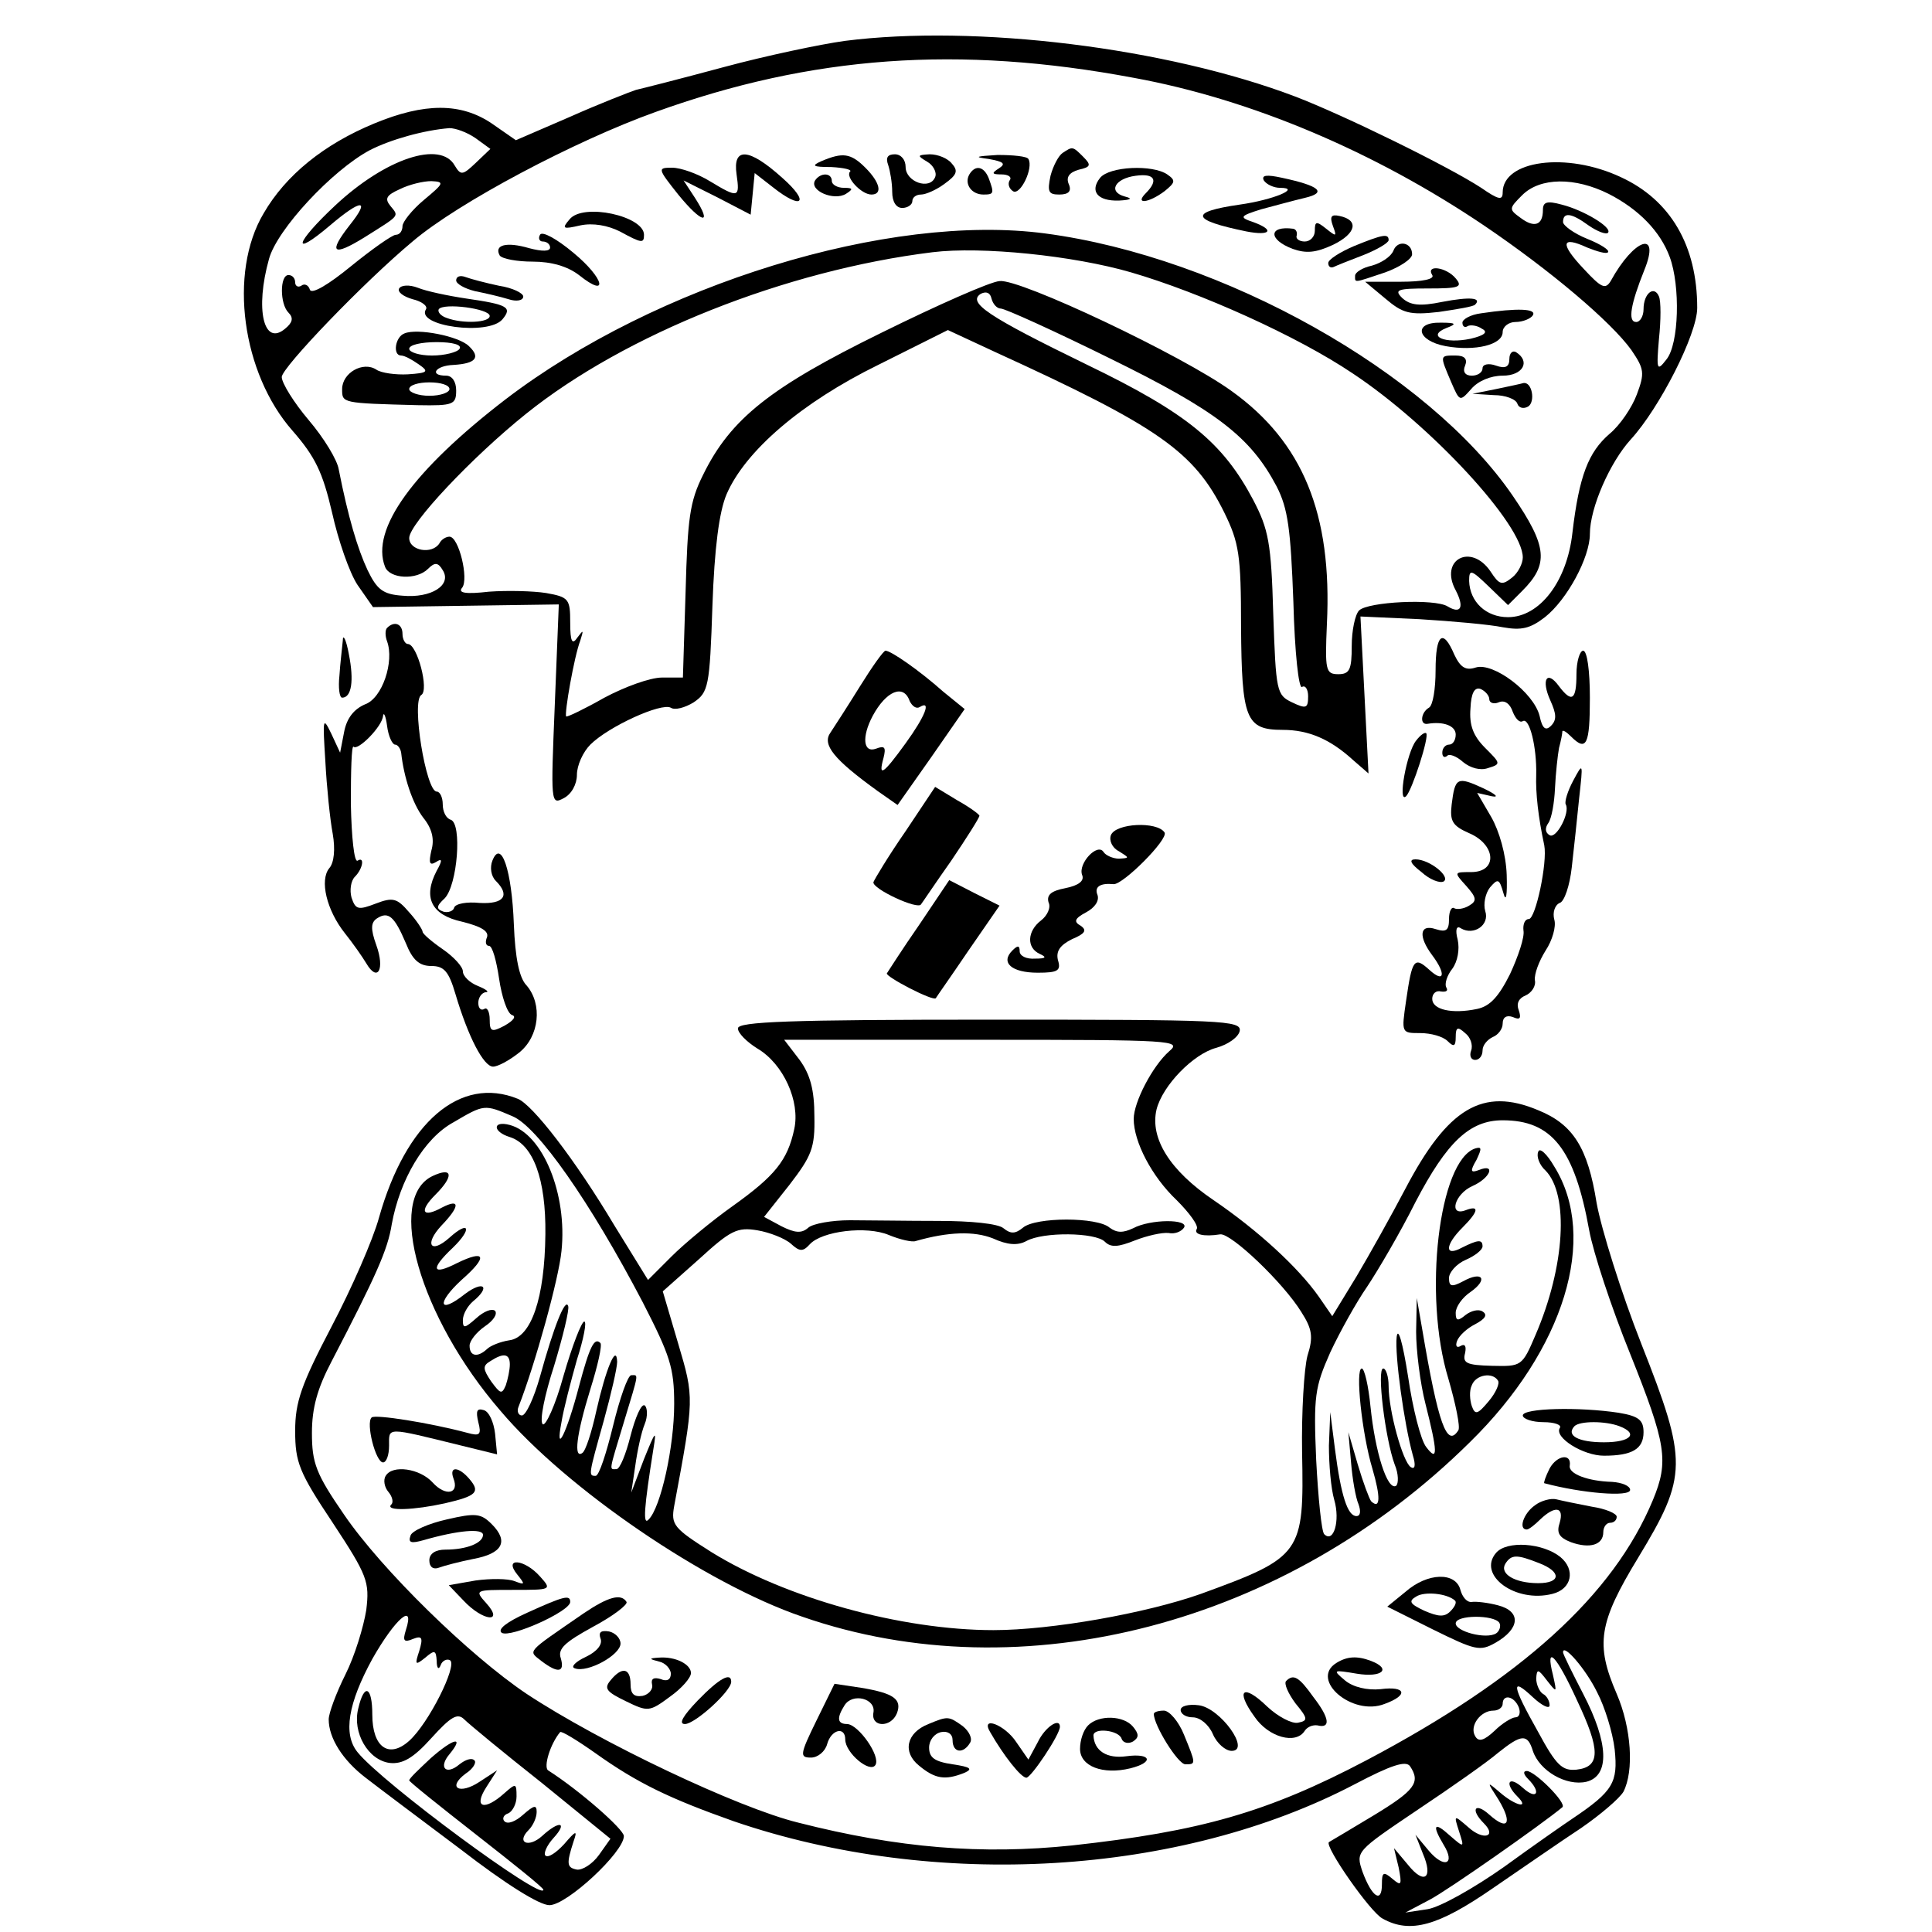 <?xml version="1.0" standalone="no"?>
<!DOCTYPE svg PUBLIC "-//W3C//DTD SVG 20010904//EN"
 "http://www.w3.org/TR/2001/REC-SVG-20010904/DTD/svg10.dtd">
<svg version="1.0" xmlns="http://www.w3.org/2000/svg"
 width="288pt" height="288pt" viewBox="0 0 288 288"
 preserveAspectRatio="xMidYMid meet">
<g transform="translate(0,288) scale(0.1,-0.1)"
fill="#000000" stroke="none">
<path d="M1259 2819 c-36 -5 -117 -22 -180 -39 -63 -17 -122 -32 -131 -34 -9
-3 -53 -20 -98 -40 l-81 -35 -36 25 c-46 31 -100 31 -175 0 -75 -31 -132 -77
-165 -134 -53 -89 -32 -239 43 -324 34 -39 45 -62 59 -122 9 -41 26 -90 38
-108 l23 -33 138 2 139 2 -6 -150 c-6 -146 -6 -149 13 -139 12 6 20 21 20 35
0 14 9 34 20 45 27 27 106 63 120 55 6 -4 21 0 34 8 22 15 24 23 28 144 3 86
10 140 21 166 28 65 112 137 226 193 l104 52 71 -33 c243 -111 296 -148 341
-239 22 -45 25 -63 25 -170 1 -138 7 -154 62 -154 39 0 71 -14 105 -45 l23
-20 -6 117 -6 117 88 -4 c49 -3 105 -8 124 -12 28 -5 41 -2 63 15 33 26 67 89
67 124 0 39 30 107 61 141 43 47 99 157 99 196 0 93 -40 161 -114 195 -81 38
-176 25 -176 -23 0 -12 -6 -11 -32 7 -49 32 -204 108 -277 136 -192 73 -477
108 -672 83z m431 -55 c175 -32 359 -110 522 -220 99 -67 190 -144 220 -186
19 -28 20 -34 8 -66 -7 -19 -25 -46 -41 -59 -31 -27 -45 -62 -55 -147 -8 -73
-49 -126 -96 -126 -33 0 -57 23 -58 54 0 18 3 17 29 -8 l29 -28 21 21 c40 40
38 66 -14 142 -126 184 -432 356 -697 391 -233 31 -580 -76 -804 -247 -138
-106 -202 -194 -180 -250 7 -18 47 -20 64 -3 10 10 15 10 22 -2 14 -22 -17
-42 -60 -38 -29 2 -38 9 -52 38 -15 32 -29 79 -43 150 -2 14 -22 47 -45 74
-22 26 -40 55 -40 64 0 14 123 142 195 202 68 58 242 150 362 193 233 84 452
100 713 51z m-981 -90 l22 -16 -22 -21 c-19 -18 -22 -19 -31 -4 -21 38 -103
11 -178 -59 -60 -56 -67 -80 -8 -30 47 40 61 40 29 0 -32 -41 -25 -47 22 -18
54 34 52 31 39 47 -9 11 -6 16 14 25 14 7 35 12 47 12 20 -1 19 -3 -11 -28
-18 -15 -32 -33 -32 -39 0 -7 -4 -13 -10 -13 -5 0 -35 -21 -67 -47 -33 -27
-58 -42 -61 -35 -2 7 -8 10 -13 6 -5 -3 -9 0 -9 5 0 6 -4 11 -10 11 -13 0 -13
-43 0 -56 8 -8 6 -15 -5 -24 -32 -27 -45 29 -24 104 12 44 94 132 150 162 31
16 81 30 119 33 9 0 26 -6 39 -15z m1689 -83 c45 -23 77 -56 91 -94 16 -43 14
-130 -5 -153 -14 -18 -15 -16 -11 31 3 28 3 56 0 63 -7 17 -23 5 -23 -19 0
-10 -5 -19 -11 -19 -13 0 -8 27 12 77 25 61 -15 48 -50 -16 -8 -13 -14 -10
-40 18 -36 38 -34 50 5 32 15 -6 29 -10 31 -7 3 3 -11 12 -31 20 -20 8 -36 20
-36 25 0 15 12 14 38 -5 13 -9 26 -14 29 -11 7 8 -37 34 -69 42 -22 6 -28 4
-28 -8 0 -23 -13 -27 -33 -12 -18 13 -18 14 2 34 27 27 79 27 129 2z m-712
-117 c103 -30 248 -95 331 -151 116 -77 253 -225 253 -274 0 -9 -7 -23 -16
-30 -15 -12 -19 -11 -32 9 -29 43 -77 18 -52 -28 13 -25 8 -36 -12 -24 -19 12
-119 7 -132 -6 -6 -6 -11 -30 -11 -53 0 -35 -3 -42 -20 -42 -19 0 -20 6 -17
75 8 164 -36 271 -142 347 -73 53 -316 168 -346 164 -14 -1 -93 -36 -176 -77
-165 -81 -225 -128 -266 -212 -20 -40 -23 -65 -26 -174 l-4 -128 -31 0 c-18 0
-56 -14 -86 -30 -30 -17 -55 -29 -57 -28 -3 4 12 90 21 113 5 16 5 17 -4 5 -8
-12 -11 -7 -11 22 0 35 -2 38 -36 44 -19 3 -57 4 -85 2 -35 -4 -47 -2 -40 6
10 13 -5 76 -19 76 -5 0 -12 -4 -15 -10 -11 -17 -45 -11 -45 8 0 21 93 120
174 185 148 119 387 214 606 241 73 9 210 -5 296 -30z m-194 -54 c6 0 79 -33
162 -74 159 -78 210 -117 249 -191 17 -33 21 -64 25 -172 2 -76 8 -131 13
-127 5 3 9 -4 9 -14 0 -18 -3 -19 -24 -9 -23 11 -24 16 -28 132 -3 106 -7 126
-30 170 -45 85 -98 129 -247 201 -150 73 -179 93 -159 106 8 4 14 2 16 -7 2
-8 8 -15 14 -15z"/>
<path d="M1584 2652 c-6 -4 -14 -19 -18 -34 -5 -24 -3 -28 13 -28 14 0 19 5
14 16 -4 10 1 17 15 21 18 4 19 7 7 19 -16 16 -16 16 -31 6z"/>
<path d="M1098 2620 c5 -35 3 -36 -40 -10 -18 11 -43 20 -56 20 -22 0 -22 -1
9 -40 35 -43 52 -47 25 -5 l-17 26 50 -25 50 -26 3 31 3 31 27 -21 c44 -35 56
-23 14 14 -50 45 -74 46 -68 5z"/>
<path d="M1225 2640 c-16 -7 -14 -9 14 -9 19 -1 32 -4 28 -7 -7 -8 17 -34 32
-34 17 0 13 18 -9 40 -22 22 -34 23 -65 10z"/>
<path d="M1324 2634 c3 -9 6 -27 6 -40 0 -15 6 -24 15 -24 8 0 15 5 15 10 0 6
6 10 13 10 7 0 23 7 35 16 18 13 21 19 11 30 -6 8 -21 14 -33 14 -19 -1 -19
-2 -4 -11 9 -5 15 -16 12 -23 -8 -20 -44 -7 -44 15 0 11 -7 19 -16 19 -11 0
-14 -5 -10 -16z"/>
<path d="M1474 2643 c22 -4 26 -7 15 -14 -11 -7 -11 -9 4 -9 10 0 16 -4 12 -9
-3 -5 -1 -12 5 -16 11 -7 31 35 23 48 -2 4 -23 6 -46 6 -33 -2 -36 -3 -13 -6z"/>
<path d="M1445 2620 c-8 -14 3 -30 21 -30 16 0 16 2 8 24 -7 18 -20 21 -29 6z"/>
<path d="M1640 2615 c-16 -20 -4 -35 28 -34 18 1 21 3 9 6 -26 7 -15 27 16 31
29 4 34 -7 15 -26 -17 -17 4 -15 28 3 16 13 17 16 4 25 -22 15 -86 12 -100 -5z"/>
<path d="M1215 2611 c-9 -15 28 -31 46 -20 11 7 11 9 -3 9 -10 0 -18 5 -18 10
0 13 -17 13 -25 1z"/>
<path d="M1884 2611 c4 -6 15 -11 24 -11 33 0 -10 -18 -60 -25 -76 -11 -73
-23 10 -40 36 -7 43 2 10 14 -21 7 -20 9 12 19 19 5 48 13 65 17 34 8 22 18
-34 30 -23 5 -31 4 -27 -4z"/>
<path d="M849 2553 c-12 -14 -10 -15 16 -9 19 4 41 0 59 -9 33 -18 36 -18 36
-5 0 28 -91 48 -111 23z"/>
<path d="M1987 2543 c6 -16 5 -16 -10 -4 -15 12 -17 11 -17 -3 0 -9 -7 -16
-15 -16 -8 0 -14 4 -12 9 1 5 -1 9 -5 10 -37 5 -38 -16 -1 -30 20 -7 34 -6 60
6 35 17 39 37 10 43 -13 3 -15 -1 -10 -15z"/>
<path d="M805 2530 c-3 -5 -1 -10 4 -10 6 0 11 -4 11 -9 0 -6 -12 -6 -31 -1
-34 10 -53 5 -44 -11 4 -5 26 -9 49 -9 28 0 52 -7 69 -20 45 -36 38 -5 -8 33
-25 21 -47 33 -50 27z"/>
<path d="M2018 2513 c-21 -9 -38 -20 -38 -25 0 -5 3 -8 8 -6 4 2 24 10 45 18
20 8 37 18 37 22 0 10 -8 9 -52 -9z"/>
<path d="M2077 2506 c-4 -9 -18 -18 -32 -22 -14 -3 -25 -10 -25 -15 0 -11 -3
-11 45 5 22 8 40 20 40 27 0 18 -22 22 -28 5z"/>
<path d="M2135 2470 c4 -6 -14 -10 -47 -10 l-53 0 30 -25 c26 -22 36 -25 80
-20 27 4 52 8 54 11 10 10 -7 12 -49 4 -34 -7 -48 -5 -60 6 -12 12 -7 14 39
14 46 0 52 2 41 15 -14 17 -45 21 -35 5z"/>
<path d="M680 2462 c0 -5 12 -12 28 -16 15 -3 37 -8 50 -12 12 -4 22 -2 22 4
0 5 -16 13 -36 16 -19 4 -42 10 -50 13 -8 3 -14 1 -14 -5z"/>
<path d="M595 2450 c-3 -5 6 -12 20 -16 13 -3 23 -10 20 -15 -16 -25 93 -40
114 -15 15 18 8 22 -54 31 -27 4 -60 11 -72 16 -13 5 -25 4 -28 -1z m135 -41
c0 -10 -40 -12 -64 -3 -9 3 -14 9 -12 13 7 10 76 1 76 -10z"/>
<path d="M2208 2413 c-16 -2 -28 -9 -28 -14 0 -6 4 -8 8 -5 4 2 14 1 21 -4 10
-5 4 -10 -17 -15 -38 -8 -66 4 -36 16 16 6 15 8 -8 8 -42 1 -36 -27 7 -35 44
-8 85 2 85 21 0 8 9 15 19 15 11 0 23 5 26 10 6 10 -23 11 -77 3z"/>
<path d="M603 2383 c-14 -5 -18 -33 -5 -33 5 0 16 -6 26 -13 16 -11 14 -13
-16 -15 -18 -1 -40 2 -47 7 -20 13 -51 -5 -51 -29 0 -21 -1 -21 113 -24 53 -1
57 1 57 22 0 13 -6 22 -15 22 -26 0 -16 15 11 16 33 2 41 11 23 28 -15 15 -77
27 -96 19z m82 -23 c-3 -5 -22 -10 -41 -10 -19 0 -34 5 -34 10 0 6 18 10 41
10 24 0 38 -4 34 -10z m-15 -60 c0 -5 -13 -10 -30 -10 -16 0 -30 5 -30 10 0 6
14 10 30 10 17 0 30 -4 30 -10z"/>
<path d="M2250 2345 c0 -12 -6 -15 -20 -10 -11 4 -20 2 -20 -4 0 -6 -7 -11
-16 -11 -10 0 -14 6 -10 15 4 10 -1 15 -14 15 -24 0 -24 1 -7 -39 13 -30 13
-30 30 -11 10 12 29 20 47 20 30 0 42 21 20 35 -5 3 -10 -1 -10 -10z"/>
<path d="M2230 2300 l-35 -7 32 -2 c17 0 33 -6 35 -13 2 -6 9 -8 16 -4 11 7 6
37 -7 35 -3 -1 -22 -5 -41 -9z"/>
<path d="M577 1944 c-3 -3 -3 -12 0 -20 11 -30 -7 -85 -33 -94 -16 -7 -27 -20
-31 -41 l-6 -31 -13 28 c-13 27 -13 23 -9 -41 2 -38 7 -87 11 -108 4 -23 2
-43 -5 -51 -15 -18 -4 -63 23 -97 12 -15 26 -35 32 -45 17 -29 28 -9 15 27 -9
25 -8 34 1 40 17 11 26 3 43 -37 10 -25 20 -34 38 -34 19 0 26 -8 36 -42 19
-64 42 -108 56 -108 7 0 24 9 39 21 30 24 35 72 11 100 -11 11 -17 41 -19 91
-3 81 -19 128 -32 95 -4 -10 -2 -23 5 -30 22 -22 12 -35 -24 -33 -19 2 -36 -1
-38 -7 -1 -5 -9 -8 -16 -6 -11 4 -11 8 2 20 19 20 26 111 9 117 -7 2 -12 12
-12 23 0 10 -4 19 -9 19 -16 0 -38 135 -23 144 12 7 -6 76 -20 76 -4 0 -8 7
-8 15 0 15 -12 20 -23 9z m12 -174 c4 0 8 -6 9 -12 4 -37 17 -76 33 -97 13
-16 17 -32 12 -49 -4 -18 -3 -23 7 -17 9 6 10 3 1 -13 -21 -40 -8 -66 38 -76
28 -7 40 -14 37 -23 -3 -7 -2 -13 3 -13 5 0 11 -22 15 -49 4 -27 12 -51 19
-54 7 -2 3 -8 -11 -16 -19 -10 -22 -9 -22 9 0 12 -4 19 -8 16 -5 -3 -9 1 -9 9
0 8 5 15 11 16 6 0 1 4 -11 9 -13 5 -23 15 -23 22 0 7 -14 22 -30 33 -16 11
-30 23 -30 26 0 3 -9 17 -20 29 -18 21 -24 23 -50 13 -26 -10 -30 -9 -36 9 -3
11 -1 25 5 31 12 12 15 31 4 24 -5 -3 -9 35 -10 85 0 49 1 87 4 85 6 -7 43 30
44 46 1 6 4 0 6 -15 2 -16 8 -28 12 -28z"/>
<path d="M511 1925 c-1 -11 -4 -35 -5 -52 -2 -18 0 -33 4 -33 14 0 18 25 10
65 -4 22 -9 31 -9 20z"/>
<path d="M2140 1881 c0 -28 -4 -53 -10 -56 -12 -7 -14 -26 -2 -24 24 4 42 -3
42 -16 0 -8 -4 -15 -10 -15 -5 0 -10 -5 -10 -12 0 -6 3 -8 7 -5 3 4 14 0 24
-9 11 -9 26 -13 37 -9 20 6 19 7 -4 30 -18 18 -24 34 -22 59 1 23 6 32 15 29
7 -3 13 -10 13 -15 0 -6 7 -8 14 -5 9 4 17 -2 21 -14 4 -10 10 -17 15 -14 10
6 21 -39 20 -80 -1 -27 3 -63 12 -105 5 -26 -13 -110 -23 -110 -6 0 -9 -8 -8
-17 2 -10 -8 -39 -20 -65 -17 -34 -30 -48 -49 -52 -38 -8 -67 -1 -67 15 0 8 6
13 13 11 8 -1 11 1 8 6 -3 5 1 18 9 28 8 11 11 29 8 43 -4 15 -2 22 5 17 19
-11 43 5 36 26 -3 10 0 26 7 35 12 14 14 13 20 -8 4 -15 6 -4 5 27 -1 30 -11
65 -23 86 l-21 36 22 -5 c11 -2 6 3 -13 12 -39 18 -42 16 -47 -24 -3 -25 1
-32 26 -43 40 -17 43 -58 3 -58 -26 0 -26 0 -7 -21 15 -17 16 -22 4 -29 -8 -5
-18 -6 -22 -4 -4 3 -8 -4 -8 -16 0 -17 -4 -20 -20 -15 -24 8 -26 -11 -5 -39
21 -28 18 -42 -4 -22 -23 21 -26 16 -35 -46 -7 -48 -7 -48 21 -48 16 0 34 -5
41 -12 9 -9 12 -8 12 6 0 15 3 16 14 6 8 -6 12 -18 9 -26 -3 -8 0 -14 6 -14 6
0 11 6 11 14 0 8 7 16 15 20 8 3 15 12 15 20 0 10 6 13 15 10 11 -5 13 -2 9
10 -4 10 0 18 10 22 9 4 16 14 14 23 -1 9 6 28 16 44 10 15 16 36 13 46 -3 11
1 22 8 25 7 2 15 26 18 53 3 26 8 73 11 103 6 54 6 54 -9 26 -8 -15 -13 -31
-11 -35 7 -12 -14 -52 -24 -46 -7 4 -7 11 -2 18 5 7 9 30 10 52 1 22 4 49 6
60 3 11 5 22 5 25 1 2 6 -1 13 -8 23 -23 28 -12 28 58 0 40 -4 70 -10 70 -5 0
-10 -16 -10 -35 0 -39 -7 -43 -26 -18 -18 25 -27 10 -13 -21 9 -20 10 -29 1
-38 -8 -8 -13 -4 -17 15 -9 35 -69 80 -95 72 -15 -5 -23 0 -32 19 -17 40 -28
31 -28 -23z"/>
<path d="M1282 1857 c-18 -29 -38 -60 -44 -69 -13 -18 5 -40 70 -87 l30 -21
50 71 50 72 -32 26 c-36 32 -78 61 -86 61 -3 0 -20 -24 -38 -53z m74 -22 c4
-8 10 -12 15 -9 18 11 8 -14 -21 -54 -34 -47 -41 -51 -33 -22 4 16 2 19 -11
14 -19 -7 -22 17 -5 49 20 37 46 48 55 22z"/>
<path d="M2111 1776 c-14 -17 -28 -95 -15 -83 9 9 35 89 30 94 -2 2 -9 -3 -15
-11z"/>
<path d="M1350 1641 c-25 -36 -46 -71 -48 -76 -2 -10 67 -42 71 -33 1 1 21 31
45 65 23 34 42 64 42 67 0 2 -15 13 -33 23 l-33 20 -44 -66z"/>
<path d="M1656 1635 c-3 -8 2 -19 12 -24 16 -10 16 -10 0 -11 -9 0 -20 5 -23
10 -9 14 -38 -17 -32 -34 4 -9 -5 -16 -25 -20 -21 -4 -28 -10 -25 -21 4 -8 -2
-20 -11 -27 -21 -16 -22 -41 -2 -50 11 -5 9 -7 -7 -7 -13 -1 -23 4 -23 11 0 9
-3 9 -11 1 -18 -18 -1 -33 38 -33 30 0 35 3 30 19 -3 13 3 22 21 31 19 8 23
13 13 20 -11 6 -9 11 8 20 13 7 20 17 17 26 -5 12 4 18 24 16 14 -1 82 67 76
77 -11 17 -73 14 -80 -4z"/>
<path d="M2119 1580 c12 -11 27 -17 33 -14 11 7 -21 33 -42 33 -10 0 -8 -6 9
-19z"/>
<path d="M1370 1501 c-25 -36 -46 -69 -48 -72 -2 -5 69 -42 73 -37 1 2 23 33
48 70 l47 68 -38 19 -37 19 -45 -67z"/>
<path d="M1100 1347 c0 -7 13 -20 29 -30 39 -23 64 -79 55 -120 -10 -47 -29
-70 -92 -115 -31 -22 -72 -56 -91 -75 l-35 -35 -50 81 c-59 99 -122 180 -144
189 -86 35 -167 -35 -207 -177 -9 -33 -41 -106 -71 -163 -45 -86 -54 -112 -54
-155 0 -47 6 -62 56 -137 52 -79 55 -88 50 -130 -4 -25 -17 -68 -31 -96 -14
-28 -25 -58 -25 -67 0 -28 21 -61 55 -87 18 -14 82 -62 142 -107 66 -51 117
-83 132 -83 26 0 111 79 111 103 0 10 -66 68 -113 98 -7 5 3 39 18 57 2 2 25
-12 52 -31 63 -45 111 -68 207 -102 301 -103 665 -81 925 55 55 29 77 36 83
27 16 -24 7 -36 -54 -73 -35 -21 -65 -39 -67 -40 -7 -6 62 -105 80 -114 41
-23 83 -11 164 45 44 30 103 71 132 90 29 20 57 44 63 54 16 31 12 95 -10 146
-32 74 -27 106 32 203 74 122 74 143 5 318 -30 76 -60 172 -67 211 -13 82 -35
117 -87 138 -83 35 -135 3 -198 -117 -21 -40 -54 -99 -73 -131 l-36 -59 -20
29 c-31 44 -91 99 -157 144 -65 44 -95 92 -85 135 9 36 55 83 89 92 18 5 33
16 35 25 3 16 -25 17 -372 17 -300 0 -376 -3 -376 -13z m643 -34 c-25 -22 -53
-76 -53 -101 0 -34 27 -86 64 -121 19 -19 33 -38 30 -43 -5 -8 10 -12 35 -8
16 2 94 -72 121 -116 16 -25 18 -37 9 -65 -5 -19 -9 -84 -8 -144 3 -151 0
-156 -151 -211 -82 -29 -223 -54 -309 -54 -138 0 -310 48 -420 116 -57 36 -61
41 -56 69 30 161 30 161 6 242 l-23 78 54 48 c47 43 57 48 87 43 18 -3 41 -12
50 -20 13 -12 18 -12 28 -1 18 20 85 28 118 14 17 -7 35 -11 40 -9 49 14 87
15 115 4 22 -10 37 -11 50 -4 25 14 103 13 117 -1 9 -9 20 -8 45 2 18 7 40 12
50 11 9 -2 19 2 23 8 8 13 -50 13 -76 -1 -15 -7 -24 -7 -35 1 -18 16 -110 16
-129 0 -11 -9 -18 -10 -29 -1 -8 7 -49 11 -97 11 -46 0 -106 1 -132 1 -27 0
-55 -5 -62 -11 -10 -9 -20 -8 -40 2 l-26 14 38 48 c33 43 38 55 37 102 0 39
-6 62 -22 84 l-23 30 297 0 c284 0 296 -1 277 -17z m-979 -97 c37 -15 116
-128 194 -277 41 -80 47 -98 47 -152 0 -64 -20 -154 -38 -172 -9 -10 -7 17 7
105 5 30 3 27 -14 -15 l-19 -50 6 40 c3 22 9 50 14 62 5 12 4 25 0 28 -5 3
-14 -18 -21 -45 -7 -28 -16 -50 -21 -50 -11 0 -12 -6 11 70 23 76 22 70 11 70
-5 0 -17 -34 -27 -75 -10 -41 -21 -75 -26 -75 -11 0 -11 0 12 82 11 40 20 79
20 88 -1 28 -17 -11 -31 -73 -7 -32 -16 -60 -21 -63 -13 -9 -9 27 12 95 11 35
18 66 15 69 -9 9 -16 -5 -32 -65 -18 -69 -36 -105 -26 -53 3 19 14 61 23 93
10 31 15 57 11 57 -4 0 -18 -36 -31 -81 -12 -44 -27 -76 -31 -72 -5 5 3 44 17
87 13 43 23 84 21 89 -4 13 -21 -29 -42 -105 -9 -32 -21 -58 -27 -58 -5 0 -8
6 -5 13 25 64 60 191 64 232 9 85 -28 175 -77 188 -26 7 -26 -10 0 -18 35 -11
54 -63 53 -145 -1 -95 -21 -154 -54 -158 -13 -2 -28 -8 -33 -13 -14 -13 -26
-11 -26 5 0 7 10 20 23 29 12 8 19 18 15 23 -5 4 -17 -1 -28 -11 -17 -15 -20
-16 -20 -3 0 9 7 21 15 28 27 22 16 32 -12 11 -39 -31 -43 -14 -5 21 40 35 36
46 -7 25 -37 -19 -40 -9 -6 23 29 28 25 42 -5 15 -28 -25 -38 -10 -12 18 28
29 28 41 1 27 -29 -16 -35 -6 -10 19 28 28 26 42 -4 28 -70 -33 -20 -210 101
-350 98 -116 306 -258 450 -307 328 -114 721 -11 995 260 141 138 192 305 126
411 -11 19 -22 29 -24 22 -3 -7 2 -20 11 -28 35 -36 29 -143 -15 -245 -20 -47
-21 -47 -65 -46 -38 1 -44 4 -40 19 2 10 0 14 -6 11 -6 -4 -9 -1 -6 7 3 8 15
19 27 25 15 8 19 14 11 19 -6 4 -17 1 -25 -5 -12 -10 -15 -9 -15 3 0 9 10 23
22 31 27 19 18 32 -11 16 -17 -9 -21 -8 -21 5 0 8 11 21 25 27 14 6 25 15 25
20 0 11 -7 10 -31 -2 -26 -14 -25 4 1 30 24 24 26 34 5 26 -26 -10 -17 24 10
36 27 12 35 34 10 24 -13 -5 -14 -2 -4 15 8 17 8 20 -2 17 -54 -18 -78 -219
-40 -343 11 -38 18 -72 15 -77 -17 -27 -30 9 -54 151 l-8 46 -1 -50 c0 -28 6
-77 14 -108 18 -71 19 -88 1 -64 -8 10 -20 57 -27 105 -8 51 -15 75 -17 59 -3
-27 11 -129 24 -176 5 -16 3 -22 -3 -18 -12 8 -33 84 -33 121 0 14 -4 26 -8
26 -10 0 3 -105 17 -143 6 -14 6 -29 2 -32 -13 -7 -31 50 -38 118 -3 31 -9 57
-13 57 -10 0 0 -97 16 -150 12 -41 12 -61 -2 -48 -3 4 -12 28 -20 55 l-14 48
4 -45 c2 -25 7 -53 11 -62 4 -11 3 -18 -3 -18 -13 0 -23 30 -32 100 l-7 55 -2
-50 c0 -28 3 -64 8 -81 9 -31 -1 -65 -15 -51 -4 4 -9 54 -12 111 -4 95 -2 108
21 160 14 30 39 75 55 98 16 24 49 80 72 126 47 90 81 122 130 122 73 0 107
-42 129 -164 6 -33 33 -115 61 -184 54 -135 58 -160 34 -218 -59 -142 -196
-266 -427 -388 -148 -78 -248 -106 -439 -127 -134 -14 -259 -4 -408 34 -90 22
-296 120 -405 192 -85 57 -216 185 -272 267 -42 61 -48 77 -48 122 0 37 8 66
29 106 67 129 84 167 90 205 12 66 48 128 92 152 46 27 46 27 88 9z m-4 -370
c0 -8 -3 -22 -6 -31 -6 -14 -8 -13 -22 6 -12 18 -13 23 -1 30 20 13 29 11 29
-5z m1473 -24 c3 -4 -3 -18 -14 -31 -16 -19 -20 -21 -25 -7 -3 9 -4 23 0 31 6
16 31 20 39 7z m-1628 -372 c-5 -16 -3 -19 11 -13 13 5 15 2 9 -18 -7 -21 -6
-22 9 -10 14 12 16 11 17 -5 0 -11 3 -14 6 -6 2 6 9 10 14 7 11 -8 -32 -94
-61 -120 -30 -27 -55 -10 -55 39 0 42 -12 48 -21 9 -9 -36 15 -77 47 -81 19
-2 35 7 62 37 29 32 39 38 49 28 7 -7 59 -50 116 -95 l102 -83 -17 -24 c-10
-14 -25 -23 -33 -22 -15 3 -16 8 -5 42 6 17 4 17 -14 -4 -12 -13 -24 -21 -28
-17 -3 3 2 15 12 26 22 24 9 27 -17 3 -20 -18 -39 -10 -20 9 7 7 12 19 12 27
0 11 -4 10 -20 -4 -11 -10 -23 -15 -28 -10 -4 4 -1 10 6 12 6 3 12 14 12 25 0
20 -1 20 -18 5 -30 -27 -47 -22 -27 9 l16 25 -26 -17 c-30 -20 -49 -9 -21 12
11 7 17 17 13 20 -4 4 -13 1 -22 -6 -20 -17 -32 -5 -15 15 23 28 6 24 -28 -6
-17 -16 -32 -30 -32 -33 0 -2 45 -38 100 -81 55 -43 100 -79 100 -82 0 -18
-240 159 -277 205 -22 27 -14 73 22 139 34 60 64 86 50 43z m1776 -93 c11 -21
23 -59 26 -85 5 -49 -2 -62 -63 -103 -12 -8 -58 -40 -102 -72 -44 -31 -95 -60
-114 -63 l-33 -5 36 19 c27 14 168 113 198 138 7 6 -41 54 -53 54 -6 0 -5 -5
2 -12 20 -20 13 -32 -8 -13 -21 19 -28 7 -8 -13 19 -19 -3 -14 -26 6 -20 17
-20 17 -2 -11 21 -35 14 -47 -14 -22 -21 19 -29 8 -8 -13 20 -20 -1 -26 -23
-6 -22 19 -22 19 -14 -6 8 -25 8 -25 -14 -6 -23 21 -27 16 -9 -14 18 -29 1
-36 -22 -9 l-20 24 11 -28 c16 -37 2 -47 -22 -17 l-21 25 7 -29 c5 -26 4 -28
-9 -17 -14 12 -16 10 -16 -8 0 -29 -15 -19 -29 19 -10 30 -10 30 82 92 51 34
105 72 120 85 35 28 44 29 52 3 10 -30 50 -53 80 -46 35 9 33 58 -5 131 -16
31 -30 59 -30 62 0 14 34 -25 51 -60z m-30 -12 c35 -74 35 -99 -1 -103 -21 -2
-30 6 -57 56 -40 71 -41 83 -8 52 14 -13 25 -18 25 -12 0 6 -4 14 -10 17 -5 3
-10 14 -10 23 1 15 3 14 16 -3 15 -19 15 -19 9 8 -12 47 5 30 36 -38z m-87
-10 c3 -8 1 -15 -5 -15 -5 0 -20 -9 -31 -20 -16 -15 -24 -17 -29 -8 -9 15 8
38 27 38 8 0 14 5 14 10 0 15 17 12 24 -5z"/>
<path d="M713 760 c5 -19 2 -21 -16 -16 -56 15 -138 28 -143 23 -9 -8 6 -67
17 -67 5 0 9 11 9 25 0 28 -6 28 108 0 l53 -13 -3 31 c-2 17 -9 33 -17 35 -10
3 -12 -1 -8 -18z"/>
<path d="M2270 770 c0 -5 14 -10 31 -10 16 0 28 -4 24 -9 -8 -14 35 -41 66
-41 42 0 59 10 59 35 0 18 -7 24 -37 29 -59 9 -143 7 -143 -4z m144 -16 c29
-11 17 -24 -23 -24 -38 0 -57 10 -44 24 8 8 46 8 67 0z"/>
<path d="M2310 691 c-6 -12 -9 -21 -8 -22 56 -15 128 -21 128 -10 0 6 -12 11
-27 12 -36 1 -65 12 -63 24 3 19 -19 16 -30 -4z"/>
<path d="M575 680 c-4 -6 -2 -17 4 -24 6 -7 8 -16 4 -19 -9 -10 35 -8 80 2 48
11 53 17 37 36 -16 19 -31 20 -24 1 9 -23 -12 -27 -31 -6 -19 21 -60 27 -70
10z"/>
<path d="M2288 636 c-17 -12 -25 -36 -12 -36 3 0 12 7 20 15 22 21 36 19 29
-5 -5 -15 -1 -22 17 -29 28 -10 48 -4 48 15 0 8 5 14 10 14 6 0 10 4 10 9 0 5
-17 12 -37 15 -21 4 -45 9 -53 11 -8 2 -23 -2 -32 -9z"/>
<path d="M666 615 c-27 -6 -52 -17 -54 -24 -4 -11 1 -12 19 -7 52 15 89 18 89
8 0 -12 -24 -22 -56 -22 -15 0 -24 -6 -24 -16 0 -10 6 -14 14 -11 8 3 31 9 51
13 44 8 54 26 28 52 -16 16 -24 17 -67 7z"/>
<path d="M2230 565 c-28 -33 29 -75 84 -61 29 7 35 36 12 55 -26 21 -80 25
-96 6z m64 -15 c34 -13 33 -30 -1 -30 -35 0 -58 14 -49 29 9 14 17 14 50 1z"/>
<path d="M771 533 c12 -15 12 -16 -4 -10 -10 4 -36 4 -58 1 l-40 -7 22 -23
c29 -31 61 -34 34 -4 -18 20 -17 20 40 20 57 0 58 0 40 20 -23 26 -55 29 -34
3z"/>
<path d="M2095 507 l-27 -22 68 -34 c63 -31 70 -33 93 -20 37 21 39 47 4 56
-15 4 -33 6 -39 5 -7 -1 -14 7 -17 18 -7 27 -49 26 -82 -3z m74 -13 c3 -3 -1
-10 -7 -16 -9 -9 -18 -8 -39 1 -21 10 -24 14 -12 21 12 8 46 5 58 -6z m66 -33
c3 -5 0 -13 -5 -16 -15 -9 -60 3 -60 15 0 13 57 13 65 1z"/>
<path d="M786 476 c-31 -14 -45 -25 -38 -30 13 -8 102 32 102 46 0 11 -9 9
-64 -16z"/>
<path d="M870 475 c-87 -60 -83 -55 -63 -71 25 -19 35 -17 29 4 -5 14 6 24 48
47 30 16 52 33 50 37 -8 13 -27 8 -64 -17z"/>
<path d="M895 438 c4 -9 -5 -20 -22 -28 -15 -7 -23 -15 -16 -17 19 -7 68 20
68 37 0 8 -8 16 -17 18 -12 2 -16 -1 -13 -10z"/>
<path d="M983 403 c9 -2 17 -11 17 -18 0 -9 -6 -12 -15 -8 -10 3 -15 1 -13 -8
2 -7 -5 -15 -14 -17 -13 -2 -18 3 -18 17 0 25 -13 27 -30 6 -10 -12 -6 -17 23
-31 33 -16 35 -16 66 7 17 12 31 28 31 35 0 13 -23 25 -48 23 -15 -1 -15 -2 1
-6z"/>
<path d="M1992 401 c-40 -25 24 -80 72 -61 36 13 32 27 -6 22 -20 -2 -41 3
-53 13 -19 16 -18 16 18 10 37 -6 52 7 21 19 -21 8 -36 7 -52 -3z"/>
<path d="M1040 345 c-22 -23 -29 -35 -19 -35 15 0 69 49 69 63 0 15 -18 5 -50
-28z"/>
<path d="M1917 374 c-3 -4 3 -18 14 -33 19 -23 19 -26 4 -29 -9 -2 -30 9 -46
24 -36 35 -48 25 -19 -15 21 -31 62 -42 75 -21 4 6 12 9 19 8 20 -5 18 11 -6
42 -22 31 -30 35 -41 24z"/>
<path d="M1217 315 c-25 -51 -25 -55 -8 -55 10 0 21 9 24 20 6 22 27 27 27 7
0 -20 37 -51 45 -38 8 13 -25 60 -42 61 -15 0 -16 9 -4 28 12 19 47 10 43 -11
-4 -22 26 -23 35 -1 8 21 -5 30 -53 38 l-40 6 -27 -55z"/>
<path d="M1760 331 c0 -6 8 -11 18 -11 11 0 24 -11 30 -25 6 -14 19 -25 28
-25 29 0 -17 64 -49 68 -15 2 -27 -1 -27 -7z"/>
<path d="M1720 325 c0 -17 36 -75 47 -75 16 0 16 0 -2 44 -8 20 -22 36 -30 36
-8 0 -15 -2 -15 -5z"/>
<path d="M1384 310 c-33 -13 -39 -42 -14 -62 24 -20 39 -22 67 -11 14 6 10 9
-17 13 -27 4 -35 10 -35 25 0 11 8 21 18 23 10 2 17 -3 17 -12 0 -19 16 -21
26 -4 4 6 -1 17 -11 25 -21 15 -22 15 -51 3z"/>
<path d="M1622 308 c-7 -7 -12 -22 -12 -35 0 -26 34 -39 75 -29 36 9 31 23 -6
18 -29 -4 -48 8 -49 31 0 12 38 8 42 -5 2 -6 10 -8 17 -4 9 6 9 11 0 22 -14
17 -51 18 -67 2z"/>
<path d="M1476 298 c20 -35 46 -68 54 -68 7 0 50 64 50 76 0 14 -22 0 -33 -23
l-14 -26 -18 26 c-17 26 -54 40 -39 15z"/>
</g>
</svg>
